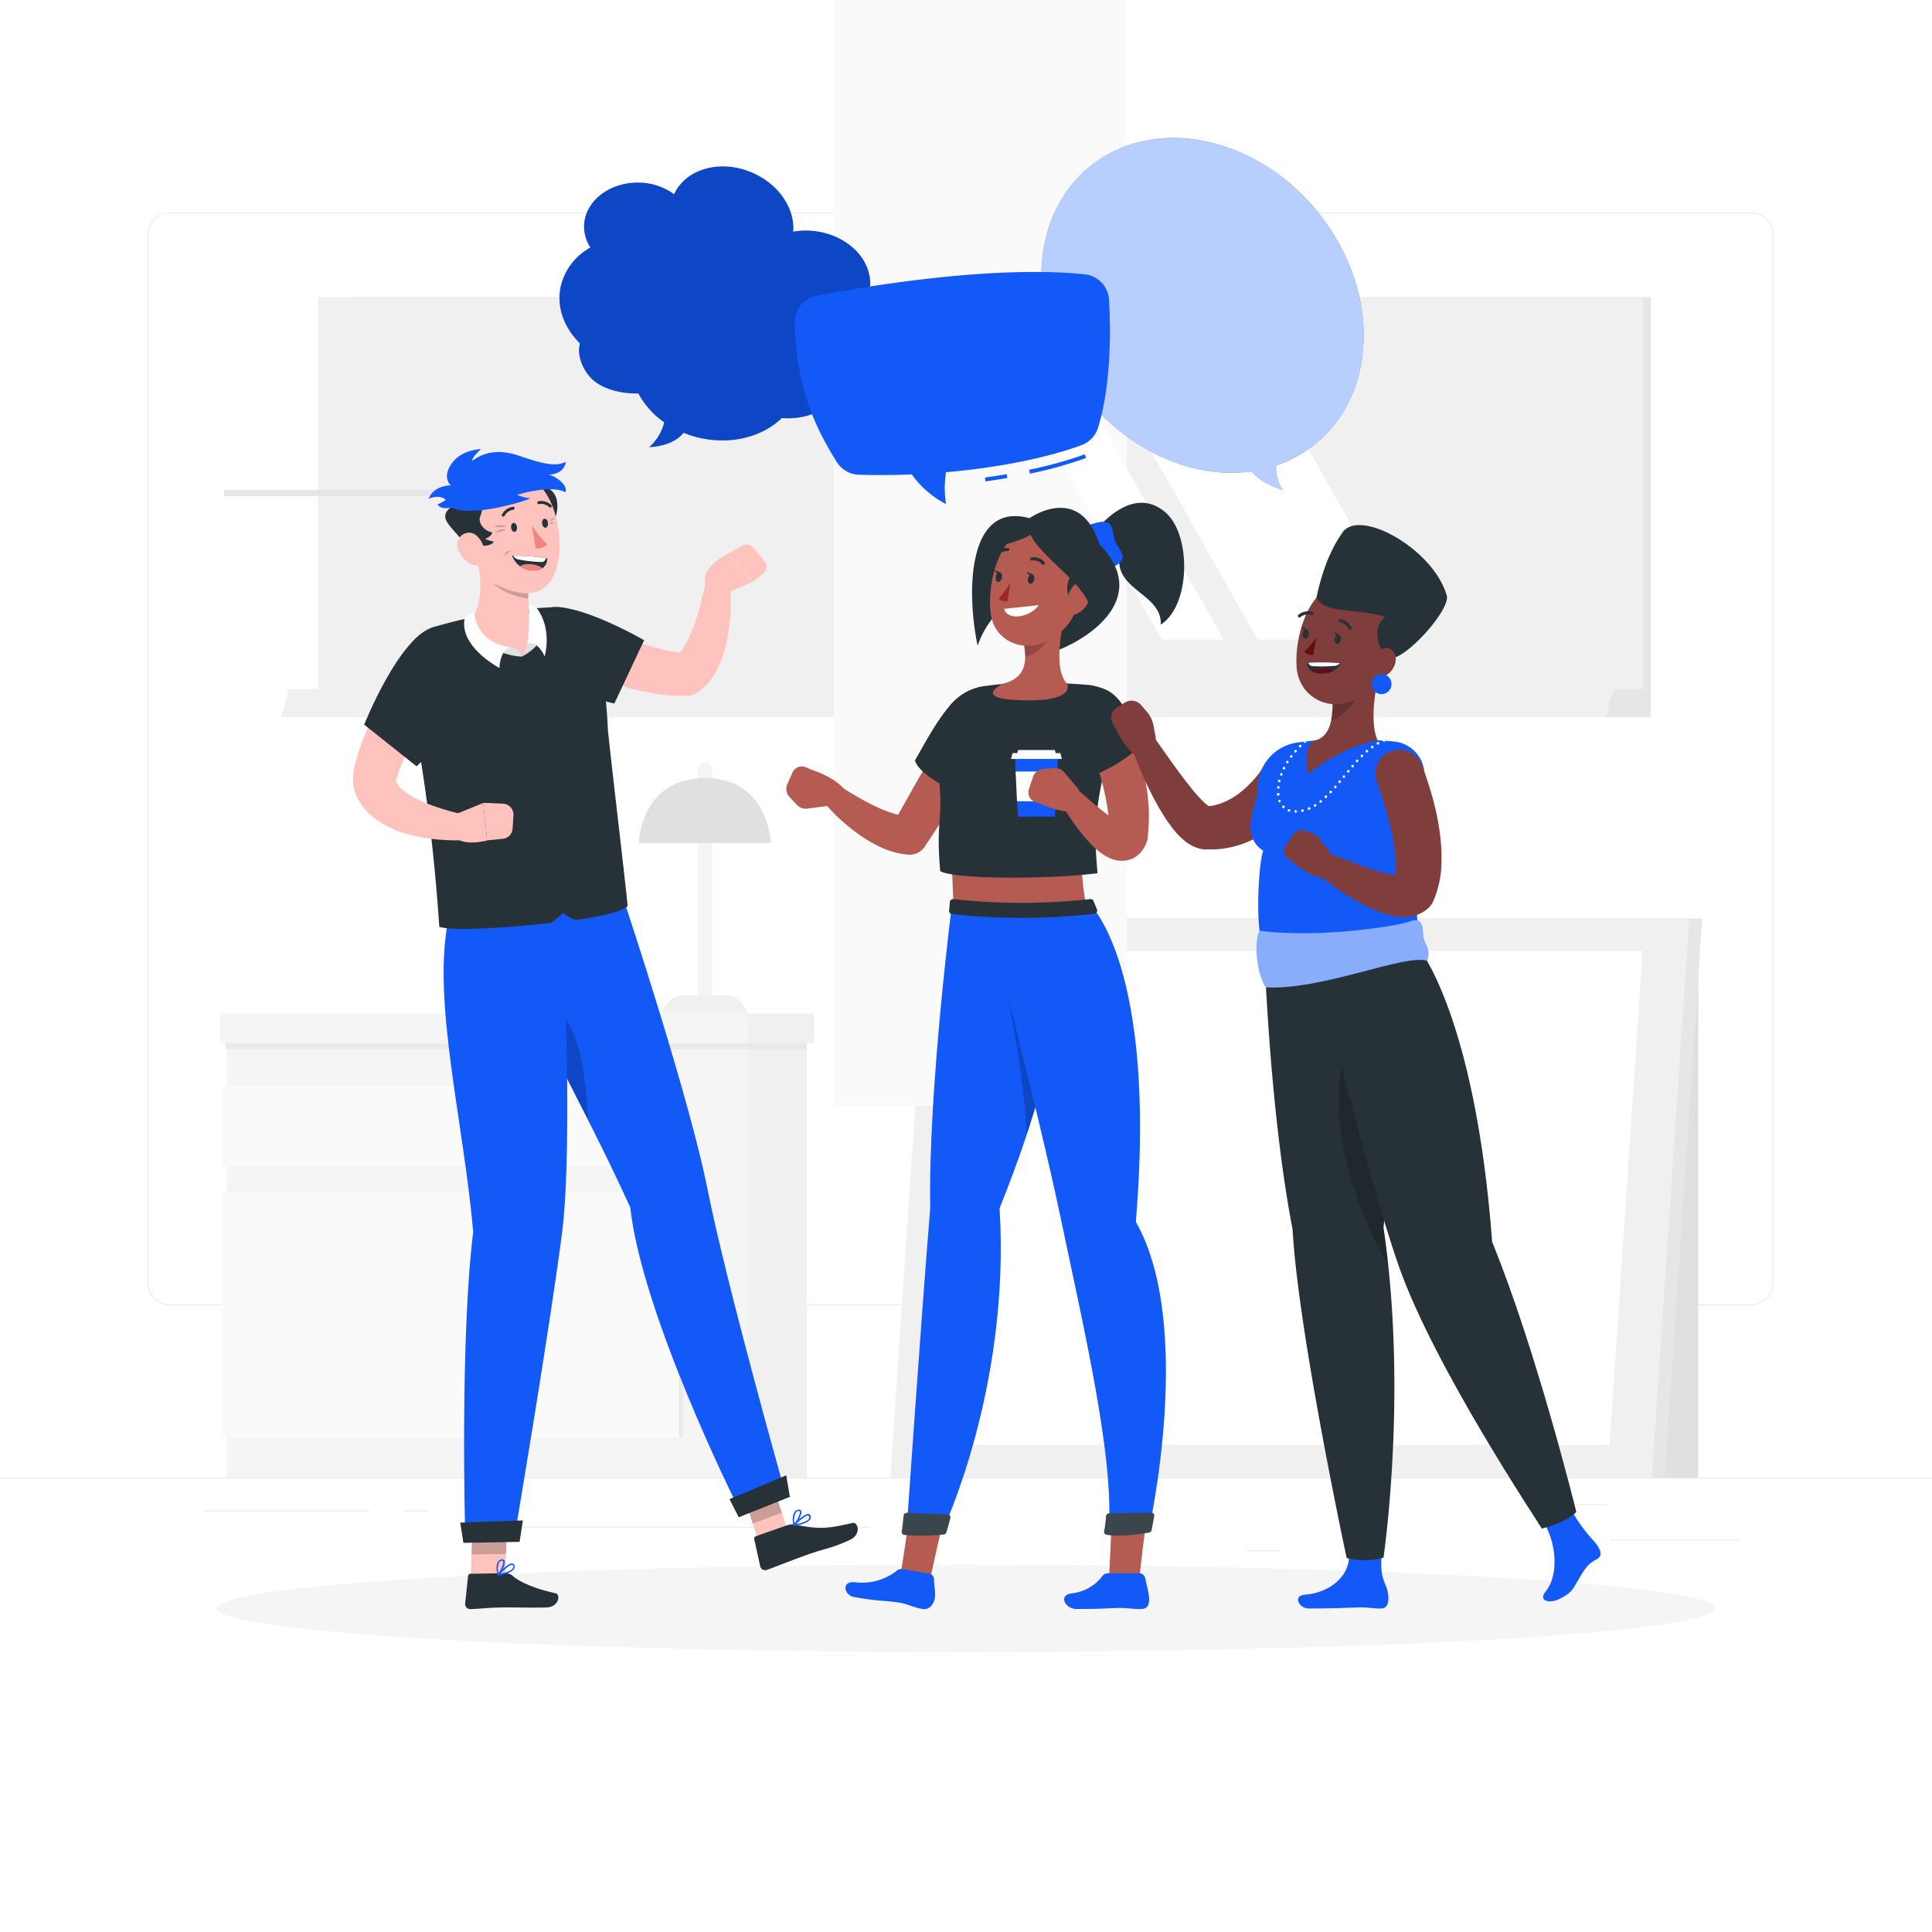 <svg class="animated" id="freepik_stories-social-interaction-1" xmlns="http://www.w3.org/2000/svg" viewBox="0 0 500 500" version="1.1" xmlns:xlink="http://www.w3.org/1999/xlink" xmlns:svgjs="http://svgjs.com/svgjs"><style>svg#freepik_stories-social-interaction-1:not(.animated) .animable {opacity: 0;}svg#freepik_stories-social-interaction-1.animated #freepik--background-complete--inject-137 {animation: 1s 1 forwards cubic-bezier(.36,-0.01,.5,1.38) fadeIn;animation-delay: 0s;}svg#freepik_stories-social-interaction-1.animated #freepik--Shadow--inject-137 {animation: 1s 1 forwards cubic-bezier(.36,-0.01,.5,1.38) slideDown;animation-delay: 0s;}svg#freepik_stories-social-interaction-1.animated #freepik--character-1--inject-137 {animation: 1s 1 forwards cubic-bezier(.36,-0.01,.5,1.38) lightSpeedLeft;animation-delay: 0s;}svg#freepik_stories-social-interaction-1.animated #freepik--character-2--inject-137 {animation: 1s 1 forwards cubic-bezier(.36,-0.01,.5,1.38) lightSpeedLeft;animation-delay: 0s;}svg#freepik_stories-social-interaction-1.animated #freepik--character-3--inject-137 {animation: 1s 1 forwards cubic-bezier(.36,-0.01,.5,1.38) slideDown;animation-delay: 0s;}svg#freepik_stories-social-interaction-1.animated #freepik--bubble-speech--inject-137 {animation: 1s 1 forwards cubic-bezier(.36,-0.01,.5,1.38) zoomIn;animation-delay: 0s;}            @keyframes fadeIn {                0% {                    opacity: 0;                }                100% {                    opacity: 1;                }            }                    @keyframes slideDown {                0% {                    opacity: 0;                    transform: translateY(-30px);                }                100% {                    opacity: 1;                    transform: translateY(0);                }            }                    @keyframes lightSpeedLeft {              from {                transform: translate3d(-50%, 0, 0) skewX(20deg);                opacity: 0;              }              60% {                transform: skewX(-10deg);                opacity: 1;              }              80% {                transform: skewX(2deg);              }              to {                opacity: 1;                transform: translate3d(0, 0, 0);              }            }                    @keyframes zoomIn {                0% {                    opacity: 0;                    transform: scale(0.5);                }                100% {                    opacity: 1;                    transform: scale(1);                }            }        </style><g id="freepik--background-complete--inject-137" class="animable" style="transform-origin: 250px 228.23px;"><rect y="382.4" width="500" height="0.25" style="fill: rgb(235, 235, 235); transform-origin: 250px 382.525px;" id="el7dnlt9o3xly" class="animable"></rect><rect x="416.78" y="398.49" width="33.12" height="0.25" style="fill: rgb(235, 235, 235); transform-origin: 433.34px 398.615px;" id="elw01jj2171qo" class="animable"></rect><rect x="322.53" y="401.21" width="8.69" height="0.25" style="fill: rgb(235, 235, 235); transform-origin: 326.875px 401.335px;" id="elq6bpic3h9g" class="animable"></rect><rect x="396.59" y="389.21" width="19.19" height="0.25" style="fill: rgb(235, 235, 235); transform-origin: 406.185px 389.335px;" id="elk810qwhk70p" class="animable"></rect><rect x="52.46" y="390.89" width="43.19" height="0.25" style="fill: rgb(235, 235, 235); transform-origin: 74.055px 391.015px;" id="ela0a3isdrtn6" class="animable"></rect><rect x="104.56" y="390.89" width="6.33" height="0.25" style="fill: rgb(235, 235, 235); transform-origin: 107.725px 391.015px;" id="elmp73lpaxkcl" class="animable"></rect><rect x="131.47" y="395.11" width="93.68" height="0.25" style="fill: rgb(235, 235, 235); transform-origin: 178.31px 395.235px;" id="elr0k9937oazo" class="animable"></rect><path d="M237,337.8H43.91a5.71,5.71,0,0,1-5.7-5.71V60.66A5.71,5.71,0,0,1,43.91,55H237a5.71,5.71,0,0,1,5.71,5.71V332.09A5.71,5.71,0,0,1,237,337.8ZM43.91,55.2a5.46,5.46,0,0,0-5.45,5.46V332.09a5.46,5.46,0,0,0,5.45,5.46H237a5.47,5.47,0,0,0,5.46-5.46V60.66A5.47,5.47,0,0,0,237,55.2Z" style="fill: rgb(235, 235, 235); transform-origin: 140.46px 196.4px;" id="elw7j9mn8oyrk" class="animable"></path><path d="M453.31,337.8H260.21a5.72,5.72,0,0,1-5.71-5.71V60.66A5.72,5.72,0,0,1,260.21,55h193.1A5.71,5.71,0,0,1,459,60.66V332.09A5.71,5.71,0,0,1,453.31,337.8ZM260.21,55.2a5.47,5.47,0,0,0-5.46,5.46V332.09a5.47,5.47,0,0,0,5.46,5.46h193.1a5.47,5.47,0,0,0,5.46-5.46V60.66a5.47,5.47,0,0,0-5.46-5.46Z" style="fill: rgb(235, 235, 235); transform-origin: 356.75px 196.4px;" id="el1mgthzgsyc9" class="animable"></path><rect x="193.43" y="263.88" width="15.4" height="118.52" style="fill: rgb(240, 240, 240); transform-origin: 201.13px 323.14px;" id="el58tury66r5d" class="animable"></rect><g id="el6mtjhq32j"><rect x="58.64" y="263.88" width="134.79" height="118.52" style="fill: rgb(245, 245, 245); transform-origin: 126.035px 323.14px; transform: rotate(180deg);" class="animable"></rect></g><g id="elqmkqbjmqzj"><rect x="57.41" y="308.61" width="118.34" height="63.39" style="fill: rgb(250, 250, 250); transform-origin: 116.58px 340.305px; transform: rotate(180deg);" class="animable"></rect></g><g id="elo46p3hdjkn"><rect x="57.41" y="281.01" width="118.34" height="20.87" style="fill: rgb(250, 250, 250); transform-origin: 116.58px 291.445px; transform: rotate(180deg);" class="animable"></rect></g><g id="elrxogzroirt"><rect x="175.75" y="308.6" width="1.06" height="63.39" style="fill: rgb(230, 230, 230); opacity: 0.7; mix-blend-mode: multiply; transform-origin: 176.28px 340.295px;" class="animable"></rect></g><g id="el7rme02z70lv"><rect x="175.75" y="281.01" width="1.06" height="20.87" style="fill: rgb(230, 230, 230); opacity: 0.7; mix-blend-mode: multiply; transform-origin: 176.28px 291.445px;" class="animable"></rect></g><g id="elnmdjaayebx"><rect x="58.3" y="268.88" width="150.53" height="2.68" style="fill: rgb(230, 230, 230); opacity: 0.7; mix-blend-mode: multiply; transform-origin: 133.565px 270.22px;" class="animable"></rect></g><rect x="193.43" y="262.26" width="17.2" height="7.75" style="fill: rgb(240, 240, 240); transform-origin: 202.03px 266.135px;" id="elawp2zlm9kwo" class="animable"></rect><g id="el07ju0rbtpkcj"><rect x="56.84" y="262.26" width="136.59" height="7.75" style="fill: rgb(245, 245, 245); transform-origin: 125.135px 266.135px; transform: rotate(180deg);" class="animable"></rect></g><rect x="398.72" y="241.39" width="40.81" height="141.01" style="fill: rgb(224, 224, 224); transform-origin: 419.125px 311.895px;" id="el9aobtek87bk" class="animable"></rect><polygon points="233.77 382.4 430.82 382.4 440.52 237.69 243.47 237.69 233.77 382.4" style="fill: rgb(230, 230, 230); transform-origin: 337.145px 310.045px;" id="el67ir7p81akg" class="animable"></polygon><polygon points="230.43 382.4 427.49 382.4 437.18 237.69 240.13 237.69 230.43 382.4" style="fill: rgb(240, 240, 240); transform-origin: 333.805px 310.045px;" id="elsxkrfhao59b" class="animable"></polygon><polygon points="242.5 373.95 416.55 373.95 425.11 246.14 251.06 246.14 242.5 373.95" style="fill: rgb(255, 255, 255); transform-origin: 333.805px 310.045px;" id="el0rmsyz0yp98" class="animable"></polygon><path d="M184.19,257.91h-3.6V199.15a1.81,1.81,0,0,1,1.8-1.8h0a1.81,1.81,0,0,1,1.8,1.8Z" style="fill: rgb(245, 245, 245); transform-origin: 182.39px 227.63px;" id="el7vjx2djxx9j" class="animable"></path><path d="M193.57,262.26H171.21l1.12-2a5.19,5.19,0,0,1,4.53-2.65h11.07a5.21,5.21,0,0,1,4.53,2.65Z" style="fill: rgb(240, 240, 240); transform-origin: 182.39px 259.935px;" id="el1e0ojzjef4l" class="animable"></path><path d="M165.32,218.15s.43-16.79,17.07-16.79,17.08,16.79,17.08,16.79Z" style="fill: rgb(224, 224, 224); transform-origin: 182.395px 209.755px;" id="elp40m4omw09" class="animable"></path><g id="el66rtcnfxo3l"><rect x="91.44" y="76.86" width="335.82" height="101.49" style="fill: rgb(230, 230, 230); transform-origin: 259.35px 127.605px; transform: rotate(180deg);" class="animable"></rect></g><g id="elyxjhnx31li"><rect x="82.28" y="76.86" width="342.85" height="101.49" style="fill: rgb(240, 240, 240); transform-origin: 253.705px 127.605px; transform: rotate(180deg);" class="animable"></rect></g><polygon points="91.44 178.35 427.26 178.35 427.26 185.61 87.16 185.61 91.44 178.35" style="fill: rgb(230, 230, 230); transform-origin: 257.21px 181.98px;" id="elgb8jifzqr6w" class="animable"></polygon><polygon points="74.72 178.35 417.57 178.35 415.59 185.61 72.74 185.61 74.72 178.35" style="fill: rgb(240, 240, 240); transform-origin: 245.155px 181.98px;" id="eltrq98uypi8c" class="animable"></polygon><g id="elf7ssw7hj8rs"><rect x="215.78" y="-31" width="75.85" height="317.21" style="fill: rgb(250, 250, 250); transform-origin: 253.705px 127.605px; transform: rotate(90deg);" class="animable"></rect></g><polygon points="366.48 165.53 323.55 89.68 282.56 89.68 325.49 165.53 366.48 165.53" style="fill: rgb(255, 255, 255); transform-origin: 324.52px 127.605px;" id="el0q4l4xlr4srh" class="animable"></polygon><polygon points="316.68 165.53 273.76 89.68 257.78 89.68 300.7 165.53 316.68 165.53" style="fill: rgb(255, 255, 255); transform-origin: 287.23px 127.605px;" id="elnxv0k5ojml" class="animable"></polygon><g id="el0awi9t6bnd5"><rect x="57.99" y="126.79" width="75.85" height="1.63" style="fill: rgb(230, 230, 230); transform-origin: 95.915px 127.605px; transform: rotate(90deg);" class="animable"></rect></g></g><g id="freepik--Shadow--inject-137" class="animable" style="transform-origin: 250px 416.24px;"><ellipse id="freepik--path--inject-137" cx="250" cy="416.24" rx="193.89" ry="11.32" style="fill: rgb(245, 245, 245); transform-origin: 250px 416.24px;" class="animable"></ellipse></g><g id="freepik--character-1--inject-137" class="animable" style="transform-origin: 156.673px 266.34px;"><polygon points="197.61 402.89 205.14 400.11 199.37 382.36 191.84 385.14 197.61 402.89" style="fill: rgb(255, 195, 189); transform-origin: 198.49px 392.625px;" id="elazisix74iom" class="animable"></polygon><path d="M203.86,394.68l-8.26,2.9a.63.63,0,0,0-.41.73l1.55,7.06a1.31,1.31,0,0,0,1.69.93c3-1.1,7.19-2.78,10.93-4.09,4.38-1.54,5.7-1.43,10.62-3.71,3-1.37,2.09-4.68.69-4.36-6.37,1.42-8.18,1.75-14.72.48A4,4,0,0,0,203.86,394.68Z" style="fill: rgb(38, 50, 56); transform-origin: 208.576px 400.243px;" id="el7qd7sk01a5q" class="animable"></path><g id="el5ag0ngj8543"><polygon points="199.37 382.36 202.35 391.51 194.81 394.29 191.83 385.14 199.37 382.36" style="opacity: 0.2; transform-origin: 197.09px 388.325px;" class="animable"></polygon></g><path d="M205.46,394.91a.17.17,0,0,1-.16-.11.19.19,0,0,1,0-.22c.29-.3,2.88-2.95,4-2.75a.58.58,0,0,1,.44.39h0a1.1,1.1,0,0,1-.08,1c-.61,1-2.88,1.5-4.17,1.68Zm3.68-2.7c-.63,0-2.1,1.22-3.13,2.22,1.76-.3,3-.81,3.33-1.4a.73.73,0,0,0,0-.66.24.24,0,0,0-.18-.16Z" style="fill: rgb(18, 89, 247); transform-origin: 207.545px 393.365px;" id="elnuv5knqo98r" class="animable"></path><path d="M205.46,394.91h-.05a.19.19,0,0,1-.13-.14c0-.09-.42-2.24.3-3.39a1.47,1.47,0,0,1,.91-.66h0c.51-.12.73.08.82.28.4.82-.93,3.12-1.72,3.86A.18.18,0,0,1,205.46,394.91Zm1.3-3.85-.2,0h0a1,1,0,0,0-.66.49,4.71,4.71,0,0,0-.3,2.73c.76-.9,1.61-2.65,1.37-3.14C207,391.14,206.92,391.06,206.76,391.06Zm0,1.24Z" style="fill: rgb(18, 89, 247); transform-origin: 206.271px 392.797px;" id="elnnjjjw3u2d8" class="animable"></path><path d="M163.11,312.47c-17.5-38.41-30.84-54.83-29.49-75.48l28.21-2.89S178.39,284,183.1,307.75C188,332.43,203,385.6,203,385.6l-12.47,3.49S166.12,340.14,163.11,312.47Z" style="fill: rgb(18, 89, 247); transform-origin: 168.263px 311.595px;" id="elhdmweleotpk" class="animable"></path><g id="elsi0fyyartfk"><path d="M136.43,256.18c3,9.07,8.27,18.94,14.84,31.85.34.64.68,1.28,1,1.94C151.09,274.3,150.1,261.11,136.43,256.18Z" style="opacity: 0.2; transform-origin: 144.35px 273.075px;" class="animable"></path></g><polygon points="203.47 381.81 204.42 387.38 191.19 392.67 188.8 387.97 203.47 381.81" style="fill: rgb(38, 50, 56); transform-origin: 196.61px 387.24px;" id="ele3ceyt1kgi" class="animable"></polygon><polygon points="122.35 392.66 121.72 411.31 130.64 411.19 131.28 392.53 122.35 392.66" style="fill: rgb(255, 195, 189); transform-origin: 126.5px 401.92px;" id="elpmhqupzchwe" class="animable"></polygon><path d="M130.53,407.15l-8.77.14a.63.63,0,0,0-.62.56l-.76,7.17a1.31,1.31,0,0,0,1.32,1.42c3.15-.11,4.15-.36,8.12-.43,4.65-.07,6.08.12,11.53,0,3.3-.06,3.83-3.39,2.42-3.69-4.47-.93-9.22-2.71-11.23-4.61A2.84,2.84,0,0,0,130.53,407.15Z" style="fill: rgb(38, 50, 56); transform-origin: 132.439px 411.787px;" id="elpquyhvgk4ml" class="animable"></path><g id="eln9h1oqjrxo"><polygon points="122.35 392.66 122.02 402.28 130.95 402.15 131.28 392.54 122.35 392.66" style="opacity: 0.2; transform-origin: 126.65px 397.41px;" class="animable"></polygon></g><path d="M128.94,407.76a.18.18,0,0,1-.17-.1.18.18,0,0,1,0-.21c.28-.31,2.71-3,3.82-2.84a.6.6,0,0,1,.47.36h0a1.08,1.08,0,0,1,0,1c-.54,1.05-2.81,1.58-4.11,1.8Zm3.54-2.78c-.65,0-2,1.27-3,2.3,1.77-.36,3-.91,3.28-1.49a.7.7,0,0,0,0-.66.23.23,0,0,0-.19-.14Z" style="fill: rgb(18, 89, 247); transform-origin: 130.959px 406.187px;" id="elencdq8zjfv" class="animable"></path><path d="M128.94,407.76h-.05a.2.2,0,0,1-.14-.14c0-.09-.6-2.19.06-3.34a1.38,1.38,0,0,1,.87-.68h0a.68.68,0,0,1,.85.24c.46.8-.71,3.11-1.46,3.87A.19.19,0,0,1,128.94,407.76Zm1-3.83-.19,0h0a1,1,0,0,0-.64.5,4.48,4.48,0,0,0-.1,2.7c.71-.91,1.44-2.66,1.16-3.14A.25.25,0,0,0,130,403.93Zm-.24-.15Z" style="fill: rgb(18, 89, 247); transform-origin: 129.567px 405.649px;" id="elj5r6adxla1" class="animable"></path><path d="M122.46,318.79c-2.53-28.76-10.56-59.27-6.54-80.23L145.38,236s3.24,59.21,0,83.71c-3.33,25.48-12,76.67-12,76.67l-13,.19S119,347,122.46,318.79Z" style="fill: rgb(18, 89, 247); transform-origin: 130.816px 316.285px;" id="eln3hwocylqr" class="animable"></path><polygon points="135.32 393.49 134.47 399.03 119.93 399.29 119.11 394.05 135.32 393.49" style="fill: rgb(38, 50, 56); transform-origin: 127.215px 396.39px;" id="elo502jtvouoq" class="animable"></polygon><path d="M188.87,149.89a3,3,0,0,0-6-.36l0,.15c-.46,2-1,4.21-1.49,6.27s-1.14,4.11-1.85,6a28.69,28.69,0,0,1-2.37,5.22,9.7,9.7,0,0,1-1.27,1.73,50.4,50.4,0,0,1-5.37-1.07c-2.45-.64-5-1.41-7.46-2.24s-5-1.73-7.52-2.67-5-1.93-7.43-2.86l-.11,0a6.1,6.1,0,0,0-4.69,11.25c2.71,1.22,5.31,2.18,8,3.19s5.4,1.87,8.18,2.67,5.6,1.51,8.55,2.06a41.51,41.51,0,0,0,9.56.84h.31a4.87,4.87,0,0,0,2.31-.71,13.49,13.49,0,0,0,3.94-3.72,20.69,20.69,0,0,0,2.16-3.91,24.66,24.66,0,0,0,1.3-3.79c.33-1.24.6-2.47.8-3.68a54.27,54.27,0,0,0,.7-7.21A53.55,53.55,0,0,0,188.87,149.89Z" style="fill: rgb(255, 195, 189); transform-origin: 164.474px 163.396px;" id="el9m2a3yby5ot" class="animable"></path><path d="M186.88,154l7.82-3.35-6.53-7.26s-7.31,3.65-5.48,8Z" style="fill: rgb(255, 195, 189); transform-origin: 188.548px 148.695px;" id="elwwpmbxfx4ro" class="animable"></path><path d="M197.79,145.12,195,141.77a2.34,2.34,0,0,0-2.91-.55l-3.87,2.12,6.53,7.26,2.73-2.12A2.33,2.33,0,0,0,197.79,145.12Z" style="fill: rgb(255, 195, 189); transform-origin: 193.292px 145.768px;" id="el5wh4353ql5u" class="animable"></path><path d="M143.05,157.14c7.93-.56,23.65,8.55,23.65,8.55L159,182.06a40.76,40.76,0,0,1-13.41-5.47C143.34,175.2,133.65,157.81,143.05,157.14Z" style="fill: rgb(38, 50, 56); transform-origin: 152.86px 169.588px;" id="el5q4nw0g26n4" class="animable"></path><path d="M144,157.12a127.84,127.84,0,0,0-31.21,5c-4.8,1.51-9,6-8.1,10.94,2.09,12,6.65,32.05,9,66.81,4.28,1.24,18.45.05,28.36-.93,1.08-.1,3.65-2.7,3.65-2.7s2.43,2,3.8,1.8c6.56-1,11.76-2.24,12.94-3.57-1-9.86-3.62-31.48-5.12-45.52-.2-5.54-1.06-15.75-3.34-21.54C151.81,161.92,149.84,157,144,157.12Z" style="fill: rgb(38, 50, 56); transform-origin: 133.504px 198.76px;" id="elyq4dqclvjq" class="animable"></path><path d="M123.64,145.46c1.31,5.89.87,12.19-2.49,16.45,2.47,3.67,8.22,6.55,13.93,8,3.63-4.35,3.43-8.9,1.79-11.3,0-3.35-.37-5.69-.25-8.2Z" style="fill: rgb(255, 195, 189); transform-origin: 129.574px 157.685px;" id="elll1pvzdr9ai" class="animable"></path><path d="M135.08,169.89a7.52,7.52,0,0,0,1.39-3.4c.15-1.8,3.3-.61,3.3-.61A12.17,12.17,0,0,1,135.08,169.89Z" style="fill: rgb(224, 224, 224); transform-origin: 137.425px 167.692px;" id="elsxjwle30lyn" class="animable"></path><path d="M135.08,169.89a3.31,3.31,0,0,0-2.9-2.4,10.49,10.49,0,0,0-4.68.45S132,170,135.08,169.89Z" style="fill: rgb(224, 224, 224); transform-origin: 131.29px 168.648px;" id="elvf1zek6uzk" class="animable"></path><g id="elmfun63kk8hr"><path d="M127.82,143.83l-.1,0C127.77,143.91,127.81,143.89,127.82,143.83Z" style="opacity: 0.2; transform-origin: 127.77px 143.856px;" class="animable"></path></g><g id="ell7rqlbp2xzl"><path d="M136.63,150.4l-10.22-4.53c-1,5.39,4.34,8.06,10.35,9.08A44.22,44.22,0,0,1,136.63,150.4Z" style="opacity: 0.2; transform-origin: 131.524px 150.41px;" class="animable"></path></g><path d="M136.74,125.65c7.51-.86,9.21,4.4,5.89,11.2A13.94,13.94,0,0,1,136.74,125.65Z" style="fill: rgb(38, 50, 56); transform-origin: 140.495px 131.204px;" id="elhptcz3194hk" class="animable"></path><path d="M121.24,135.49c1.5,7.83,1.53,12.86,6.58,15.51,11.19,5.88,16,.82,16.85-7.32.79-7.33-1.79-18.91-9.92-21A11,11,0,0,0,121.24,135.49Z" style="fill: rgb(255, 195, 189); transform-origin: 132.916px 137.944px;" id="elpqujlepfpcc" class="animable"></path><path d="M123.44,141c3,.73,4.22-.42,4.33-.86a7.53,7.53,0,0,1-2.23-.69s1.68-.53,1.85-1.71c-1.35,0-3.9-2-3.09-4.13s.51-2.67-.86-3.23a19.46,19.46,0,0,0-7.81-.41,6,6,0,0,0,1.55,1s-3,1.52-1.55,4,4.44,4.56,4.2,6.06C122.23,141.92,123.44,141,123.44,141Z" style="fill: rgb(38, 50, 56); transform-origin: 121.502px 135.585px;" id="elk17xvrcym4" class="animable"></path><path d="M142,122.81c2.72,0,4.24-1.56,4.43-3.31-2.33,1.32-5.7.65-11.89-1.48-5.65-2-9.66-.82-12.36,1.29.05-1.2,2.31-3.07,2.31-3.07s-5.35,0-7.93,4.22c-2.06,3.37.11,5.15.11,5.15s-4.43-.06-5.73,3.49c2.89-1.3,4.43.24,4.43.24a8,8,0,0,1-2.15,1.19c.93,1.57,3.56.76,3.56.76C121.36,134,135.1,130,137.27,129a13.58,13.58,0,0,1-3.44-.94s8.84-2.75,12.5-.66C147,125.74,144.34,123.47,142,122.81Z" style="fill: rgb(18, 89, 247); transform-origin: 128.688px 124.228px;" id="ellvl5d6os6w" class="animable"></path><path d="M141.63,144.51s-2.41-.61-9.11-.74a5.71,5.71,0,0,0,5.82,3.83A3,3,0,0,0,141.63,144.51Z" style="fill: rgb(38, 50, 56); transform-origin: 137.076px 145.693px;" id="elr2dsnf1t9qg" class="animable"></path><path d="M136.69,146a6.33,6.33,0,0,1,3.77,1.07,3.42,3.42,0,0,1-2.12.58,6.42,6.42,0,0,1-3.77-1.07A3.44,3.44,0,0,1,136.69,146Z" style="fill: rgb(237, 132, 126); transform-origin: 137.515px 146.825px;" id="elib00g6r56pi" class="animable"></path><path d="M141.32,144.45c-.17.43-.34.87-1,1a34.82,34.82,0,0,1-5.95-.63,2,2,0,0,1-1.55-1A53.18,53.18,0,0,1,141.32,144.45Z" style="fill: rgb(255, 255, 255); transform-origin: 137.07px 144.634px;" id="elo7nmplrh1kl" class="animable"></path><g id="elf86bja4080j"><path d="M132.28,142.59s-1.85-.2-1.54,1.28C131,143.24,132.28,142.59,132.28,142.59Z" style="opacity: 0.2; transform-origin: 131.492px 143.225px;" class="animable"></path></g><g id="eln1xc7cr8zum"><path d="M131.1,136.27a4.38,4.38,0,0,0-3.32,0A8.65,8.65,0,0,0,131.1,136.27Z" style="opacity: 0.2; transform-origin: 129.44px 136.187px;" class="animable"></path></g><g id="elu1x8p58py7"><path d="M131,137.07a3.57,3.57,0,0,0-2.93.71A7.23,7.23,0,0,0,131,137.07Z" style="opacity: 0.2; transform-origin: 129.535px 137.39px;" class="animable"></path></g><g id="el9tecev3c0zd"><path d="M142.15,134.84s.84-.94,1.48-.64A2.83,2.83,0,0,1,142.15,134.84Z" style="opacity: 0.2; transform-origin: 142.89px 134.49px;" class="animable"></path></g><g id="elidbjaa4d8r8"><path d="M142.15,135.43s.81-.61,1.28,0A1.66,1.66,0,0,1,142.15,135.43Z" style="opacity: 0.2; transform-origin: 142.79px 135.359px;" class="animable"></path></g><path d="M118.56,142.2a6.87,6.87,0,0,0,3.55,3.87c2.2,1,3.68-.88,3.4-3.15-.26-2-1.71-5-4.07-5.06A3.12,3.12,0,0,0,118.56,142.2Z" style="fill: rgb(255, 195, 189); transform-origin: 121.928px 142.103px;" id="el2xlibizxmm7" class="animable"></path><path d="M132.27,136.59c.09.64.49,1.12.91,1.06s.7-.62.62-1.27-.49-1.12-.91-1.06S132.19,136,132.27,136.59Z" style="fill: rgb(38, 50, 56); transform-origin: 133.035px 136.485px;" id="elyzpz99k78k8" class="animable"></path><path d="M140.3,135.51c.08.64.49,1.12.91,1.06s.69-.63.61-1.27-.49-1.12-.91-1.06S140.21,134.86,140.3,135.51Z" style="fill: rgb(38, 50, 56); transform-origin: 141.059px 135.405px;" id="elj0doglwx94" class="animable"></path><path d="M137.64,135.9a23.13,23.13,0,0,0,4,4.93,3.78,3.78,0,0,1-3,1.11Z" style="fill: rgb(237, 132, 126); transform-origin: 139.64px 138.926px;" id="el2tyeikdc0fk" class="animable"></path><path d="M130.24,133.67a.41.41,0,0,1-.18,0,.37.37,0,0,1-.14-.52,3.82,3.82,0,0,1,2.87-2,.38.38,0,0,1,.4.36.37.37,0,0,1-.35.4h0a3.07,3.07,0,0,0-2.26,1.59A.38.38,0,0,1,130.24,133.67Z" style="fill: rgb(38, 50, 56); transform-origin: 131.528px 132.415px;" id="eloj2a8vz58zi" class="animable"></path><path d="M142.5,131.34a.38.38,0,0,1-.35-.08,3,3,0,0,0-2.62-.8.37.37,0,0,1-.46-.28.38.38,0,0,1,.27-.46,3.74,3.74,0,0,1,3.33,1,.39.39,0,0,1,0,.54A.31.31,0,0,1,142.5,131.34Z" style="fill: rgb(38, 50, 56); transform-origin: 140.919px 130.502px;" id="elq4f98w1s1f" class="animable"></path><path d="M122.25,211.28l-.17,0c-2.17-.48-4.52-1-6.7-1.68a48.55,48.55,0,0,1-6.29-2.26,19.55,19.55,0,0,1-5-3,6.45,6.45,0,0,1-1.38-1.61,4.41,4.41,0,0,1-.27-.61v0c0-.06.08-.3.11-.47l.2-.67.25-.76c.38-1.06.84-2.23,1.35-3.39,1-2.32,2.19-4.71,3.39-7.09s2.45-4.77,3.71-7.15l3.81-7.12,0,0a6.1,6.1,0,0,0-10.62-6c-1.48,2.48-2.77,4.93-4.09,7.43s-2.55,5-3.72,7.64-2.31,5.24-3.32,8c-.5,1.41-1,2.84-1.41,4.42l-.29,1.23c-.09.45-.18.87-.26,1.35a15.77,15.77,0,0,0-.18,1.58c0,.32,0,.53,0,.93s0,.75.06,1.12v.08a3.44,3.44,0,0,0,.12.64,13.92,13.92,0,0,0,2.64,5.22,17.66,17.66,0,0,0,3.85,3.47,27,27,0,0,0,8.08,3.46,44.9,44.9,0,0,0,7.88,1.28,48.73,48.73,0,0,0,7.83,0,3,3,0,0,0,.4-6Z" style="fill: rgb(255, 195, 189); transform-origin: 108.201px 191.975px;" id="elg05huwvshpl" class="animable"></path><path d="M112.25,162.27c-8.94,2.44-18,25.27-18,25.27l13.55,10.78s8.36-7.26,10.21-15.84C119.4,175.9,121.34,159.78,112.25,162.27Z" style="fill: rgb(38, 50, 56); transform-origin: 106.725px 180.165px;" id="elowjgzs27bo" class="animable"></path><path d="M117.53,210.87l7.54-3.06,1,9.71s-7.16,1.94-8.81-1.7Z" style="fill: rgb(255, 195, 189); transform-origin: 121.665px 212.923px;" id="elhc50gvd6js5" class="animable"></path><path d="M132.88,211l-.22,3.46a2.82,2.82,0,0,1-2.54,2.62l-4.06.4-1-9.71,5.12.23A2.81,2.81,0,0,1,132.88,211Z" style="fill: rgb(255, 195, 189); transform-origin: 128.973px 212.625px;" id="elz27x9gmj4vq" class="animable"></path><path d="M122.67,158.51c.23,1.84,1.4,8,9.51,9-2.88.69-2.91,5.37-2.91,5.37s-10.56-5.51-9-12.92A4,4,0,0,1,122.67,158.51Z" style="fill: rgb(255, 255, 255); transform-origin: 126.146px 165.695px;" id="el3rmvdqa793r" class="animable"></path><path d="M136.91,156.68c-.2,1.94.36,4.57-.44,9.81,2.89-.64,4.48,3.4,4.48,3.4s2.19-7.23-2.3-12.86A7.33,7.33,0,0,0,136.91,156.68Z" style="fill: rgb(255, 255, 255); transform-origin: 138.977px 163.285px;" id="elab3g6ah5u0j" class="animable"></path></g><g id="freepik--character-2--inject-137" class="animable" style="transform-origin: 254.979px 273.279px;"><path d="M282.63,138.44c4.23-5.52,12-12.06,19.12-5.71,6.6,5.91,6.36,24-1.33,28.91.25-8.48-13.13-8.81-10.44-19.16a19.15,19.15,0,0,1-5,4.61Z" style="fill: rgb(38, 50, 56); transform-origin: 294.545px 145.879px;" id="elsp6lcvpwt6" class="animable"></path><path d="M280.8,136.13c3.59-1,4.52-1.43,6-.79s.93,3.49,2.25,5.62,3.06,3.85-1.22,5.92A15.11,15.11,0,0,1,280.8,136.13Z" style="fill: rgb(18, 89, 247); transform-origin: 285.672px 140.959px;" id="elmcwuzh78qop" class="animable"></path><path d="M266.44,134.11c-16.08-4.42-16.37,19-13.43,33a23.07,23.07,0,0,1,4.78-8.13l13.78,10.07c9.73-3,26.63-14.19,13-28.13C279.42,124.78,266.44,134.11,266.44,134.11Z" style="fill: rgb(38, 50, 56); transform-origin: 270.625px 150.239px;" id="el2mm2cjvt72t" class="animable"></path><path d="M287.62,387.61l9.88.72c-1.36,7.87-2.65,20.3-2.65,20.3H287S287.91,393,287.62,387.61Z" style="fill: rgb(181, 91, 82); transform-origin: 292.25px 398.12px;" id="el9yb7ifp1ha4" class="animable"></path><path d="M235.74,387.61l9.81.72c-2.21,7.87-4.81,20.3-4.81,20.3H232.9S235.46,393,235.74,387.61Z" style="fill: rgb(181, 91, 82); transform-origin: 239.225px 398.12px;" id="el1em9nw49oj" class="animable"></path><path d="M278.52,416.4c6.81,0,6.33-.11,10.17-.24,3.28-.11,4,.3,6.68.24,2.2,0,2.27-2.16,1.77-4.58-.19-.93-.48-2-.75-3.35a1.63,1.63,0,0,0-1.62-1.32h-8a1.87,1.87,0,0,0-1.5.76,11.46,11.46,0,0,1-7.92,4.45C273.68,412.85,275.81,416.4,278.52,416.4Z" style="fill: rgb(18, 89, 247); transform-origin: 286.393px 411.778px;" id="elll95paibpx" class="animable"></path><path d="M221.07,413.33c6.56,1.12,7.31.82,11,1.33,3.21.44,3.47,1.18,6.68,1.74,2.12.37,3.34-1.91,3.25-3.79,0-1.13-.28-2.45-.27-3.84a1.46,1.46,0,0,0-1.24-1.5l-6.83-1.18a2,2,0,0,0-1.54.38,14.44,14.44,0,0,1-10.87,3C217.63,409.14,218.44,412.87,221.07,413.33Z" style="fill: rgb(18, 89, 247); transform-origin: 230.408px 411.251px;" id="elv99cvvlvj3o" class="animable"></path><path d="M246.39,233.92s-6.19,48.16-5.65,78.75c-2.35,28.72-6.13,83.65-6.13,83.65.12,1.46,7.86.88,9.23,0,0,0,17.74-37.07,14.85-83.65,19.71-48.58,18.53-78.75,18.53-78.75Z" style="fill: rgb(18, 89, 247); transform-origin: 255.922px 315.565px;" id="elsh6z9jyk5nj" class="animable"></path><g id="elauq178yz1rt"><path d="M271.73,272.81c-1.53,6.28-3.49,13.23-6,20.8-.74-15.25-4.86-35.66-5-36.35Z" style="opacity: 0.2; transform-origin: 266.23px 275.435px;" class="animable"></path></g><path d="M254.78,233.92s14.09,54.36,19.67,81.06c5.86,28,14.07,62.71,12.44,81.34,1.57.92,7.18,1,10.35,0,0,0,12.06-53.11-3.28-80.1,5.55-66.42-12-82.3-12-82.3Z" style="fill: rgb(18, 89, 247); transform-origin: 278.263px 315.48px;" id="elk7jp2z32xah" class="animable"></path><path d="M286.22,392.44a27.27,27.27,0,0,1-.47,3.82.77.77,0,0,0,.64.94c3.77.61,9.28-.27,11-.58a.81.81,0,0,0,.65-.66l.67-3.58a.77.77,0,0,0-.77-.92l-11,.21A.82.82,0,0,0,286.22,392.44Z" style="fill: rgb(38, 50, 56); transform-origin: 292.227px 394.435px;" id="elnfuu60z3p1" class="animable"></path><g id="el2dsan2utzaq"><path d="M286.22,392.44a27.27,27.27,0,0,1-.47,3.82.77.77,0,0,0,.64.94c3.77.61,9.28-.27,11-.58a.81.81,0,0,0,.65-.66l.67-3.58a.77.77,0,0,0-.77-.92l-11,.21A.82.82,0,0,0,286.22,392.44Z" style="fill: rgb(255, 255, 255); opacity: 0.1; transform-origin: 292.227px 394.435px;" class="animable"></path></g><path d="M233.86,392.27c-.1,1-.29,2.77-.48,4.09a.77.77,0,0,0,.66.88,54.59,54.59,0,0,0,10.19-.12.82.82,0,0,0,.72-.61l1-3.57a.77.77,0,0,0-.72-1l-10.48-.42A.82.82,0,0,0,233.86,392.27Z" style="fill: rgb(38, 50, 56); transform-origin: 239.678px 394.469px;" id="eles4e6xe6oy" class="animable"></path><g id="ela3swfgln77t"><path d="M233.86,392.27c-.1,1-.29,2.77-.48,4.09a.77.77,0,0,0,.66.88,54.59,54.59,0,0,0,10.19-.12.82.82,0,0,0,.72-.61l1-3.57a.77.77,0,0,0-.72-1l-10.48-.42A.82.82,0,0,0,233.86,392.27Z" style="fill: rgb(255, 255, 255); opacity: 0.1; transform-origin: 239.678px 394.469px;" class="animable"></path></g><path d="M254.83,183.57a5.55,5.55,0,0,0-7.65,1.81h0c-1.42,2.3-2.77,4.66-4.17,7s-2.74,4.68-4.08,7c-2.19,3.81-4.34,7.64-6.48,11.47-.45-.1-.9-.21-1.37-.36a35.47,35.47,0,0,1-4.92-2c-1.67-.8-3.33-1.72-5-2.7s-3.33-2-4.89-3.05l-.14-.08a2.77,2.77,0,0,0-3.67,4.06c.71.9,1.39,1.67,2.13,2.45s1.46,1.55,2.23,2.29a53.06,53.06,0,0,0,5,4.17,36.41,36.41,0,0,0,5.84,3.5,20.91,20.91,0,0,0,7.44,2.06,4.66,4.66,0,0,0,4.2-2.06l.23-.34q4.55-6.83,8.88-13.77c1.45-2.31,2.87-4.65,4.27-7s2.8-4.68,4.13-7.08A5.57,5.57,0,0,0,254.83,183.57Z" style="fill: rgb(181, 91, 82); transform-origin: 234.658px 201.97px;" id="el9rsa3kh13jb" class="animable"></path><path d="M204.33,206.27l1.87,2a3.2,3.2,0,0,0,2.75,1l4.78-.63a6,6,0,0,0,4.49-3.11l.56-1c-2.87-3.54-8.58-5.26-8.58-5.26l-1.58-.67a2.64,2.64,0,0,0-3.53,1.33l-1.37,3.1A3.06,3.06,0,0,0,204.33,206.27Z" style="fill: rgb(181, 91, 82); transform-origin: 211.139px 203.824px;" id="elu16ornf2oh9" class="animable"></path><path d="M253.85,177.79c-6.79,1.28-10.39,7-17.07,19.06,1.55,4.49,12.09,8.78,12.09,8.78S265,186.55,253.85,177.79Z" style="fill: rgb(38, 50, 56); transform-origin: 247.279px 191.71px;" id="elwnukv7c04wo" class="animable"></path><path d="M280,225.44a71.08,71.08,0,0,0,1,8.48H246.75l-.36-8.74S272.85,223.68,280,225.44Z" style="fill: rgb(181, 91, 82); transform-origin: 263.695px 229.252px;" id="el023awlx047pc" class="animable"></path><path d="M243.09,189.8a147.32,147.32,0,0,0,.24,15.82c.29,6.87-1,8.56,0,19.82,3.76,2.21,28.52,2.12,40.7.55-.74-9.75-1.65-16.32,4.95-38.24,1.53-5.08-1.88-10-7.33-10.49-1.46-.13-3-.25-4.59-.32a124,124,0,0,0-16.7,0c-1.81.15-3.69.37-5.49.6C248.41,178.39,243.29,183.71,243.09,189.8Z" style="fill: rgb(38, 50, 56); transform-origin: 266.145px 201.898px;" id="el92ky3t38mvt" class="animable"></path><path d="M275.92,158.16c-1.45,5.37-3.24,15.21.25,18.8,0,0,2.68,5-13.16,4.22-11.09-.57-3.53-4.22-3.53-4.22,6.09-1.43,6.27-5.88,5.54-10.05Z" style="fill: rgb(181, 91, 82); transform-origin: 266.653px 169.711px;" id="elz08io0zf7d" class="animable"></path><g id="el87lil2bd8lw"><path d="M271.47,161.73,265,166.9a16.71,16.71,0,0,1,.3,3c2.31-.33,5.64-2.85,6.06-5.24A7.86,7.86,0,0,0,271.47,161.73Z" style="opacity: 0.2; transform-origin: 268.279px 165.815px;" class="animable"></path></g><path d="M280.59,148.53c-1.53,8.17-2,11.65-6.67,15.56-7,5.9-16.64,2.78-17.56-5.55-.83-7.49,1.82-19.59,10.23-22.29A10.65,10.65,0,0,1,280.59,148.53Z" style="fill: rgb(181, 91, 82); transform-origin: 268.523px 151.38px;" id="elc5b7ch692df" class="animable"></path><path d="M277.61,148c-3.19,5.11,0,7.65,0,7.65L281.3,152Z" style="fill: rgb(38, 50, 56); transform-origin: 278.746px 151.825px;" id="elbuko6gqtplg" class="animable"></path><path d="M259.84,157.57s4.5-.5,9-.95C266.68,159.69,260.86,160.86,259.84,157.57Z" style="fill: rgb(255, 255, 255); transform-origin: 264.34px 158.082px;" id="elv3x9ecyt6h" class="animable"></path><path d="M267.65,149.89c-.1.69-.54,1.22-1,1.19s-.72-.62-.62-1.31.54-1.22,1-1.19S267.75,149.2,267.65,149.89Z" style="fill: rgb(38, 50, 56); transform-origin: 266.84px 149.83px;" id="elbnvewsyxyhu" class="animable"></path><path d="M259.31,149.4c-.1.69-.54,1.22-1,1.19s-.72-.62-.62-1.31.54-1.23,1-1.19S259.41,148.71,259.31,149.4Z" style="fill: rgb(38, 50, 56); transform-origin: 258.5px 149.34px;" id="elykflx3e5rtm" class="animable"></path><path d="M258.88,148.14l-1.56-.6S258,148.9,258.88,148.14Z" style="fill: rgb(38, 50, 56); transform-origin: 258.1px 147.955px;" id="elnnihoyq6jo" class="animable"></path><path d="M261.47,150.7a20.53,20.53,0,0,1-3.05,4.23,2.77,2.77,0,0,0,2.35.64Z" style="fill: rgb(160, 39, 36); transform-origin: 259.945px 153.16px;" id="elnwcx020wp59" class="animable"></path><path d="M281.75,155.5a5.75,5.75,0,0,1-3.15,3.38c-1.84.69-2.88-1.39-2.47-3.62.37-2,1.77-4.79,3.67-4.5S282.51,153.5,281.75,155.5Z" style="fill: rgb(181, 91, 82); transform-origin: 279.037px 154.877px;" id="el0wwep3mve73" class="animable"></path><path d="M266.44,135.29c-2.33,5.82,14.72,15,15.59,22.17C286.28,150.32,282.18,129.84,266.44,135.29Z" style="fill: rgb(38, 50, 56); transform-origin: 274.912px 145.919px;" id="elw5pci9x0vl" class="animable"></path><path d="M267.47,135c-5.94,1.61-7.63,6-7.63,6S272.11,137.89,267.47,135Z" style="fill: rgb(38, 50, 56); transform-origin: 264.179px 138px;" id="elh3agb45d8oa" class="animable"></path><path d="M270,146.18a.35.35,0,0,1-.28-.13,3,3,0,0,0-2.65-1,.37.37,0,0,1-.44-.32.43.43,0,0,1,.34-.48,3.77,3.77,0,0,1,3.36,1.24.42.42,0,0,1-.05.58A.5.5,0,0,1,270,146.18Z" style="fill: rgb(38, 50, 56); transform-origin: 268.525px 145.196px;" id="elmdhi04rbxi" class="animable"></path><path d="M257.73,144a.34.34,0,0,1-.28-.09.4.4,0,0,1,0-.57,4.27,4.27,0,0,1,3.46-1.54.38.38,0,0,1,.32.45.45.45,0,0,1-.47.36,3.39,3.39,0,0,0-2.72,1.25A.44.44,0,0,1,257.73,144Z" style="fill: rgb(38, 50, 56); transform-origin: 259.284px 142.9px;" id="el97a469i6mvl" class="animable"></path><path d="M267.22,148.63l-1.56-.6S266.31,149.39,267.22,148.63Z" style="fill: rgb(38, 50, 56); transform-origin: 266.44px 148.445px;" id="elrfd1ofhwele" class="animable"></path><polygon points="273.03 211.35 263.44 211.35 262.64 195.65 273.83 195.65 273.03 211.35" style="fill: rgb(18, 89, 247); transform-origin: 268.235px 203.5px;" id="elogm9gmuydp" class="animable"></polygon><polygon points="270.05 207.38 263.2 207.38 262.84 199.67 270.05 199.67 270.05 207.38" style="fill: rgb(255, 255, 255); transform-origin: 266.445px 203.525px;" id="elr37qmvtgue9" class="animable"></polygon><polygon points="274.43 194.9 273.2 194.9 273 194.1 263.46 194.1 263.26 194.9 262.04 194.9 261.65 196.41 274.81 196.41 274.43 194.9" style="fill: rgb(255, 255, 255); transform-origin: 268.23px 195.255px;" id="eluo40urpr7z" class="animable"></polygon><path d="M270,199l2.73-.23a3.21,3.21,0,0,1,2.71,1.11l3.12,3.68a5.92,5.92,0,0,1,1.23,5.32l-.29,1.15c-4.51.7-9.89-1.87-9.89-1.87L268,207.6a2.65,2.65,0,0,1-1.72-3.36l1.07-3.22A3.07,3.07,0,0,1,270,199Z" style="fill: rgb(181, 91, 82); transform-origin: 273.062px 204.455px;" id="el3ktlb07tfcp" class="animable"></path><path d="M297.28,208.82a55.91,55.91,0,0,0-1-7.47,65.55,65.55,0,0,0-1.86-7.2c-.39-1.17-.8-2.34-1.24-3.5-.23-.58-.45-1.17-.7-1.75s-.49-1.12-.83-1.82a5.55,5.55,0,0,0-10.16,4.47l.11.29.54,1.33.57,1.46c.38,1,.72,2,1.05,3,.67,2,1.25,4.05,1.77,6.09s.89,4.1,1.19,6.14c.06.39.1.77.15,1.16l-.1-.07c-1.28-.95-2.56-2-3.84-3.09l-3.85-3.3-.07-.06a2.8,2.8,0,0,0-4.28,3.45,50.16,50.16,0,0,0,2.89,4.68A49.32,49.32,0,0,0,281,217c.63.72,1.31,1.42,2,2.13a17.38,17.38,0,0,0,2.63,2.09,11.37,11.37,0,0,0,1.92,1,7.36,7.36,0,0,0,3.25.54,6.54,6.54,0,0,0,2.38-.61,6.68,6.68,0,0,0,2-1.52,7.92,7.92,0,0,0,1.71-3.1,3,3,0,0,0,.15-.75l0-.3A48.1,48.1,0,0,0,297.28,208.82Z" style="fill: rgb(181, 91, 82); transform-origin: 285.871px 203.283px;" id="el3wsts53wr41" class="animable"></path><path d="M282,177.35c6,.92,8.39,2.74,13.28,14.77-2.22,4.49-12.62,8.78-12.62,8.78S275.8,185.32,282,177.35Z" style="fill: rgb(38, 50, 56); transform-origin: 287.343px 189.125px;" id="elahqymf0imqu" class="animable"></path><path d="M246.32,236.54a165.14,165.14,0,0,0,36.92-.07.84.84,0,0,0,.64-1.18c-.3-.7-.6-1.41-.89-2.12a.78.78,0,0,0-.8-.49,161.35,161.35,0,0,1-35.49,0,.79.79,0,0,0-.86.74c-.07.74-.15,1.47-.22,2.2A.82.82,0,0,0,246.32,236.54Z" style="fill: rgb(38, 50, 56); transform-origin: 264.784px 235.108px;" id="el7mswp2z4zh8" class="animable"></path></g><g id="freepik--character-3--inject-137" class="animable" style="transform-origin: 350.902px 276.086px;"><path d="M337.62,412.72c7.16-.55,12-5.47,11.48-10.67-.28-2.88,8.9-3.13,8.9-3.13-1.45,8.9.37,10.17,1,12.47s.45,4.84-1.45,4.89c-2.27.06-3.33-.38-6.16-.27-3.3.13-6.87.26-12.74.27C336.27,416.29,334.44,413,337.62,412.72Z" style="fill: rgb(18, 89, 247); transform-origin: 347.623px 407.603px;" id="elsd57rxltgvb" class="animable"></path><path d="M327.16,245s1.28,41.72,7.36,73.15c1.44,26.6,14,85.08,14,85.08a19.92,19.92,0,0,0,9.52-.09s6.35-42.72,0-85.44c4.64-44.78,3.06-72.7,3.06-72.7Z" style="fill: rgb(38, 50, 56); transform-origin: 344.26px 324.381px;" id="elan8uxxkgkm" class="animable"></path><g id="elbbo1nwwdec"><path d="M361.33,265.79c-.22,12.52-1,30.25-3.25,51.94.47,3.2.85,6.42,1.14,9.61C343.66,301.59,340,260.89,361.33,265.79Z" style="opacity: 0.2; transform-origin: 353.883px 296.363px;" class="animable"></path></g><path d="M412.64,399a41.9,41.9,0,0,1-6.6-9.36s-8.19,2-6.58,4.38c2.92,4.29,4.34,13.09.58,17.82-2.15,2.69,1.25,3.14,3.49,2,3.57-1.84,3.42-2.52,5.28-5.55,1.58-2.6,2.21-3.62,4.39-4.73C415,402.59,414.14,400.79,412.64,399Z" style="fill: rgb(18, 89, 247); transform-origin: 406.731px 402.033px;" id="elymi8u84qr6n" class="animable"></path><path d="M339.53,245s13.8,58,22.5,82.74c9.14,26,36,66.13,37,67.86,3.59-1,6.79-2.21,8.92-4.3,0,0-10.23-41.63-21.78-69.87C381.77,262.52,366.94,245,366.94,245Z" style="fill: rgb(38, 50, 56); transform-origin: 373.74px 320.3px;" id="el6opqd7excix" class="animable"></path><path d="M299.13,191l-.65-3.4a7.22,7.22,0,0,0-1.62-3.33l-1.54-1.8a3.26,3.26,0,0,0-4.11-.69l-2,1.19a3.25,3.25,0,0,0-1.15,4.49l1,1.73s2.29,5.13,6.22,7.27l1-.71A6.13,6.13,0,0,0,299.13,191Z" style="fill: rgb(127, 62, 59); transform-origin: 293.361px 188.899px;" id="elollflcpj9t9" class="animable"></path><path d="M335.35,196.11a6.18,6.18,0,0,0-8.4,2.44c0-.06-.05.07-.09.12l-.16.24-.37.52c-.25.35-.51.71-.79,1.06-.56.7-1.14,1.4-1.75,2a23.89,23.89,0,0,1-3.91,3.4,17,17,0,0,1-4.33,2.16,17.83,17.83,0,0,1-2.32.56,3,3,0,0,1-.43,0,9,9,0,0,1-1-.8,28.16,28.16,0,0,1-2-2.06c-1.34-1.5-2.63-3.2-3.93-4.91-2.58-3.44-5.11-7.1-7.64-10.68l-.05-.07a3.1,3.1,0,0,0-5.46,2.77,94.09,94.09,0,0,0,5.38,12.79,67,67,0,0,0,3.58,6.22c.69,1,1.43,2.06,2.3,3.12a17.33,17.33,0,0,0,3.47,3.26,9.28,9.28,0,0,0,3.71,1.51,5.17,5.17,0,0,0,.72.07l.37,0H313c.36,0,.72,0,1.08,0a25,25,0,0,0,4.3-.53,26.17,26.17,0,0,0,7.94-3.15,30.76,30.76,0,0,0,6.44-5.09,36.15,36.15,0,0,0,2.63-3c.41-.53.8-1.08,1.19-1.65l.56-.89.28-.47.33-.59A6.19,6.19,0,0,0,335.35,196.11Z" style="fill: rgb(127, 62, 59); transform-origin: 315.536px 204.32px;" id="eln9wg0gnl2d9" class="animable"></path><path d="M325.53,204.41c.15,3.39-5.21,11.24,1.4,15.79-1.23,2.76-2.28,21.48.23,24.83,3.65,2.68,23.4,2.16,39.78,0,.69-6.77-3-20.79,1.53-42.66a8.71,8.71,0,0,0-7.66-10.46c-1.38-.14-2.83-.26-4.33-.33a109.15,109.15,0,0,0-15.67,0c-1.69.15-3.44.37-5.11.6A11.85,11.85,0,0,0,325.53,204.41Z" style="fill: rgb(18, 89, 247); transform-origin: 346.139px 219.074px;" id="elyzwd7xz7wqk" class="animable"></path><path d="M357,173.94c-1.25,5-2.47,13.26-.48,17.64,0,0-8.52,1.15-18,8.74-1.61-7.62,1.78-8.69,1.78-8.69,4-.92,4.58-5.73,4.58-9.48Z" style="fill: rgb(127, 62, 59); transform-origin: 347.543px 187.13px;" id="elv3jjyv33w8" class="animable"></path><g id="elr5fq4jaifhj"><path d="M344.81,182.15l6.91-4.67a6.09,6.09,0,0,1-.62,3.06,13.11,13.11,0,0,1-6.69,6A21.22,21.22,0,0,0,344.81,182.15Z" style="opacity: 0.2; transform-origin: 348.07px 182.01px;" class="animable"></path></g><path d="M360.25,164.69c-2,8.2-2.63,11.71-7.49,15.24-7.31,5.3-16.75,1.12-17.22-7.5-.43-7.76,2.86-19.86,11.4-21.75S362.21,156.49,360.25,164.69Z" style="fill: rgb(127, 62, 59); transform-origin: 348.048px 166.334px;" id="el2f3u4wowcn" class="animable"></path><path d="M358.48,169.53c-3.53-4.76-1.8-8.54,0-9.89-7.22-2.33-15.82-.64-17.78-5,1.31-6.19,3.33-12,6.77-16.89,4.41-6.24,23.4,4.21,26.95,16.35C375.63,158.15,360.59,174.3,358.48,169.53Z" style="fill: rgb(38, 50, 56); transform-origin: 357.595px 153.145px;" id="elwyg03sinm3" class="animable"></path><path d="M347,165.57c-.12.68-.58,1.16-1,1.08s-.7-.69-.58-1.36.57-1.16,1-1.08S347.15,164.9,347,165.57Z" style="fill: rgb(38, 50, 56); transform-origin: 346.216px 165.43px;" id="elk848016dtt" class="animable"></path><path d="M338.71,164.22c-.12.67-.58,1.16-1,1.08s-.7-.69-.58-1.36.58-1.16,1-1.08S338.83,163.55,338.71,164.22Z" style="fill: rgb(38, 50, 56); transform-origin: 337.92px 164.08px;" id="ely7pdqhvsu47" class="animable"></path><path d="M338.31,162.93l-1.53-.76S337.38,163.59,338.31,162.93Z" style="fill: rgb(38, 50, 56); transform-origin: 337.545px 162.637px;" id="elmvre36br0xs" class="animable"></path><path d="M340.72,164.77a18.51,18.51,0,0,1-3.16,3.88,2.94,2.94,0,0,0,2.32.88Z" style="fill: rgb(99, 15, 15); transform-origin: 339.14px 167.154px;" id="elzg44o2zyabl" class="animable"></path><path d="M360.85,172.33a5.44,5.44,0,0,1-3.32,3c-1.88.52-2.8-1.54-2.27-3.62.48-1.87,2-4.4,3.9-4S361.71,170.49,360.85,172.33Z" style="fill: rgb(127, 62, 59); transform-origin: 358.168px 171.54px;" id="elatmjcawxqg8" class="animable"></path><path d="M360.12,177.05a2.59,2.59,0,1,1-2.59-2.59A2.59,2.59,0,0,1,360.12,177.05Z" style="fill: rgb(18, 89, 247); transform-origin: 357.53px 177.05px;" id="elj3t3mr9pb8o" class="animable"></path><path d="M349.29,163a.38.38,0,0,1-.24-.21,3.26,3.26,0,0,0-2.29-1.8.4.4,0,0,1-.35-.44.42.42,0,0,1,.45-.36,4,4,0,0,1,2.91,2.25.39.39,0,0,1-.18.53A.4.4,0,0,1,349.29,163Z" style="fill: rgb(38, 50, 56); transform-origin: 348.11px 161.602px;" id="elwg4yc2tz6o" class="animable"></path><path d="M336.23,159.79a.35.35,0,0,1-.25-.15.4.4,0,0,1,.07-.56,4,4,0,0,1,3.61-.72.4.4,0,0,1-.27.76,3.18,3.18,0,0,0-2.85.6A.38.38,0,0,1,336.23,159.79Z" style="fill: rgb(38, 50, 56); transform-origin: 337.912px 159.001px;" id="elq2ky4c8o8f" class="animable"></path><path d="M346.63,164.28l-1.53-.75S345.7,164.94,346.63,164.28Z" style="fill: rgb(38, 50, 56); transform-origin: 345.865px 163.993px;" id="elx85tsy55pri" class="animable"></path><g id="elju1p40zwiar"><path d="M367.68,206.61a105.74,105.74,0,0,0-1.45,14.06c-3.77-5.23-8.05-14.71-7.81-19.14Z" style="opacity: 0.2; transform-origin: 363.045px 211.1px;" class="animable"></path></g><path d="M344.36,220.89l-3.4-4.57-6.25,6.94s4.16,3.75,8.52,4.13l.63-1.06A6.09,6.09,0,0,0,344.36,220.89Z" style="fill: rgb(127, 62, 59); transform-origin: 339.745px 221.855px;" id="elmftof2zm0l" class="animable"></path><path d="M334.69,216l-1.85,2.69a2.71,2.71,0,0,0,.68,3.75l1.19.83,6.25-6.94L338,215A2.72,2.72,0,0,0,334.69,216Z" style="fill: rgb(127, 62, 59); transform-origin: 336.663px 219.03px;" id="elxaqwub9x1" class="animable"></path><path d="M372.46,214.38a71.73,71.73,0,0,0-1.81-8.29c-.38-1.35-.79-2.68-1.23-4-.22-.67-.44-1.33-.68-2s-.49-1.28-.81-2.06a6.18,6.18,0,0,0-11.57,4.36l.08.22.56,1.63.58,1.73c.38,1.16.74,2.33,1.07,3.51.68,2.34,1.25,4.69,1.73,7a47.73,47.73,0,0,1,.88,6.75,23,23,0,0,1-.1,3.26H361a35.28,35.28,0,0,1-5.29-1.3c-1.86-.57-3.75-1.26-5.65-2s-3.83-1.49-5.7-2.21l-.12,0a3.1,3.1,0,0,0-3.13,5.24,62.42,62.42,0,0,0,5.24,4,64.37,64.37,0,0,0,5.68,3.5,35.62,35.62,0,0,0,6.6,2.83,17.34,17.34,0,0,0,4.37.76,10,10,0,0,0,3.05-.34,8.72,8.72,0,0,0,3.77-2.12,5.09,5.09,0,0,0,1.07-1.56l.09-.19a25.75,25.75,0,0,0,2.07-9.86A49.19,49.19,0,0,0,372.46,214.38Z" style="fill: rgb(127, 62, 59); transform-origin: 356.553px 215.675px;" id="elndmvt51md3" class="animable"></path><path d="M338.3,171.55a53.64,53.64,0,0,1,8.74.08c-.9,1.59-2.41,2.84-5.7,2.62S338.3,171.55,338.3,171.55Z" style="fill: rgb(38, 50, 56); transform-origin: 342.668px 172.842px;" id="elwf52dl8i6rj" class="animable"></path><path d="M343,173.05a6.89,6.89,0,0,0-3.65.58,3.88,3.88,0,0,0,2,.61,6.88,6.88,0,0,0,3.64-.57A3.93,3.93,0,0,0,343,173.05Z" style="fill: rgb(99, 15, 15); transform-origin: 342.17px 173.646px;" id="elqb214w3on9e" class="animable"></path><path d="M338.59,171.52a1.23,1.23,0,0,0,.94.87,39.59,39.59,0,0,0,5.71-.06,1.87,1.87,0,0,0,1.52-.71A61.59,61.59,0,0,0,338.59,171.52Z" style="fill: rgb(255, 255, 255); transform-origin: 342.675px 171.948px;" id="el4sdzhgbwvml" class="animable"></path><path d="M337.71,192.25a.35.35,0,0,1-.24-.1.41.41,0,0,1-.07-.11.25.25,0,0,1,0-.12.36.36,0,0,1,.09-.24.41.41,0,0,1,.11-.07.36.36,0,0,1,.25,0,.41.41,0,0,1,.11.07.26.26,0,0,1,.07.11.28.28,0,0,1,0,.13.27.27,0,0,1,0,.12.26.26,0,0,1-.07.11A.33.33,0,0,1,337.71,192.25Z" style="fill: rgb(255, 255, 255); transform-origin: 337.715px 191.919px;" id="elhgxy4f7s81o" class="animable"></path><path d="M335.28,210.34ZM335,210a.34.34,0,0,1,.33-.34h0a.33.33,0,0,1,.33.33h0a.34.34,0,0,1-.33.34h0A.33.33,0,0,1,335,210Zm1.76-.14a.33.33,0,0,1,.25-.4h0a.35.35,0,0,1,.4.25h0a.35.35,0,0,1-.26.4H337A.33.33,0,0,1,336.71,209.87Zm-3.27.18a.33.33,0,0,1-.21-.42h0a.33.33,0,0,1,.43-.21h0a.33.33,0,0,1,.2.42h0a.34.34,0,0,1-.31.23h0Zm5-.67a.33.33,0,0,1,.18-.43h0a.33.33,0,0,1,.43.18h0a.33.33,0,0,1-.17.43h0l-.13,0h0A.35.35,0,0,1,338.4,209.38Zm-6.57-.34a.33.33,0,0,1,0-.47h0a.33.33,0,0,1,.47,0h0a.32.32,0,0,1,0,.47h0a.29.29,0,0,1-.23.1h0A.3.3,0,0,1,331.83,209Zm8.16-.43a.32.32,0,0,1,.11-.45h0a.32.32,0,0,1,.45.11h0a.32.32,0,0,1-.11.45h0a.34.34,0,0,1-.17.05h0A.31.31,0,0,1,340,208.61Zm1.46-1a.34.34,0,0,1,.06-.47h0a.32.32,0,0,1,.46.06h0a.33.33,0,0,1-.05.46h0a.33.33,0,0,1-.21.07h0A.34.34,0,0,1,341.45,207.63Zm-10.64-.18A.33.33,0,0,1,331,207h0a.33.33,0,0,1,.43.19h0a.34.34,0,0,1-.19.43h0l-.12,0h0A.34.34,0,0,1,330.81,207.45Zm12-1a.34.34,0,0,1,0-.47h0a.34.34,0,0,1,.47,0h0a.33.33,0,0,1,0,.47h0a.32.32,0,0,1-.23.09h0A.34.34,0,0,1,342.8,206.49Zm-12.41-.84a.34.34,0,0,1,.3-.37h0a.34.34,0,0,1,.36.3h0a.32.32,0,0,1-.3.36h0A.33.33,0,0,1,330.39,205.65Zm13.67-.4a.33.33,0,0,1,0-.47h0a.33.33,0,0,1,.47,0h0a.33.33,0,0,1,0,.47h0a.31.31,0,0,1-.24.1h0A.35.35,0,0,1,344.06,205.25Zm-13.36-1.07a.33.33,0,0,1-.29-.36h0a.32.32,0,0,1,.36-.3h0a.33.33,0,0,1,.29.36h0a.33.33,0,0,1-.33.3h0Zm14.56-.24a.32.32,0,0,1,0-.46h0a.34.34,0,0,1,.47,0h0a.33.33,0,0,1,0,.47h0a.3.3,0,0,1-.25.12h0A.3.3,0,0,1,345.26,203.94Zm1.15-1.34a.33.33,0,0,1-.05-.47h0a.33.33,0,0,1,.47,0h0a.33.33,0,0,1,0,.47h0a.32.32,0,0,1-.25.12h0A.32.32,0,0,1,346.41,202.6ZM331,202.43a.32.32,0,0,1-.24-.4h0a.32.32,0,0,1,.4-.24h0a.33.33,0,0,1,.24.4h0a.33.33,0,0,1-.32.25H331Zm16.57-1.19a.34.34,0,0,1,0-.47h0a.34.34,0,0,1,.47-.05h0a.33.33,0,0,1,0,.47h0a.32.32,0,0,1-.25.12h0A.33.33,0,0,1,347.53,201.24Zm-16.08-.51a.32.32,0,0,1-.2-.42h0a.33.33,0,0,1,.43-.2h0a.33.33,0,0,1,.19.43h0a.33.33,0,0,1-.31.21h0A.2.2,0,0,1,331.45,200.73Zm17.2-.86a.33.33,0,0,1,0-.47h0a.34.34,0,0,1,.47-.05h0a.33.33,0,0,1,0,.47h0a.32.32,0,0,1-.25.12h0A.31.31,0,0,1,348.65,199.87Zm-16.53-.77a.32.32,0,0,1-.15-.45h0a.33.33,0,0,1,.44-.15h0a.34.34,0,0,1,.15.45h0a.35.35,0,0,1-.3.18h0A.32.32,0,0,1,332.12,199.1Zm17.66-.59a.33.33,0,0,1,0-.47h0a.33.33,0,0,1,.47,0h0a.33.33,0,0,1,0,.47h0a.34.34,0,0,1-.26.12h0A.34.34,0,0,1,349.78,198.51Zm-16.84-1a.35.35,0,0,1-.11-.46h0a.35.35,0,0,1,.46-.11h0a.35.35,0,0,1,.11.46h0a.33.33,0,0,1-.28.16h0A.41.41,0,0,1,332.94,197.54Zm18-.36a.33.33,0,0,1,0-.47h0a.32.32,0,0,1,.47,0h0a.33.33,0,0,1,0,.46h0a.32.32,0,0,1-.25.11h0A.35.35,0,0,1,350.94,197.18Zm-17-1.13a.32.32,0,0,1-.07-.46h0a.34.34,0,0,1,.47-.07h0a.34.34,0,0,1,.07.46h0a.35.35,0,0,1-.27.14h0A.31.31,0,0,1,333.9,196.05Zm18.25-.16a.33.33,0,0,1,0-.47h0a.33.33,0,0,1,.47,0h0a.33.33,0,0,1,0,.47h0a.33.33,0,0,1-.23.09h0A.36.36,0,0,1,352.15,195.89Zm1.28-1.22a.34.34,0,0,1,0-.47h0a.33.33,0,0,1,.47,0h0a.33.33,0,0,1,0,.47h0a.35.35,0,0,1-.22.08h0A.36.36,0,0,1,353.43,194.67Zm-18.45,0a.33.33,0,0,1,0-.47h0a.33.33,0,0,1,.47,0h0a.34.34,0,0,1,0,.47h0a.32.32,0,0,1-.25.12h0A.37.37,0,0,1,335,194.66Zm19.81-1.12a.33.33,0,0,1,.08-.46h0a.33.33,0,0,1,.46.07h0a.34.34,0,0,1-.07.47h0a.36.36,0,0,1-.2.06h0A.35.35,0,0,1,354.79,193.54Zm-18.62-.19a.33.33,0,0,1,0-.47h0a.33.33,0,0,1,.47,0h0a.33.33,0,0,1,0,.47h0a.35.35,0,0,1-.23.09h0A.36.36,0,0,1,336.17,193.35Zm20.09-.79a.33.33,0,0,1,.12-.46h0a.33.33,0,0,1,.45.13h0a.33.33,0,0,1-.12.45h0a.33.33,0,0,1-.17,0h0A.33.33,0,0,1,356.26,192.56Z" style="fill: rgb(255, 255, 255); transform-origin: 343.672px 201.189px;" id="eldc0an4fxv5" class="animable"></path><path d="M358.16,191.93a.23.23,0,0,1-.12,0,.41.41,0,0,1-.11-.07.44.44,0,0,1-.08-.11.51.51,0,0,1,0-.13.34.34,0,0,1,.1-.23.21.21,0,0,1,.11-.07.34.34,0,0,1,.36.07.33.33,0,0,1,.09.23.27.27,0,0,1,0,.13.41.41,0,0,1-.07.11A.36.36,0,0,1,358.16,191.93Z" style="fill: rgb(255, 255, 255); transform-origin: 358.182px 191.617px;" id="el8ulbptrc4n" class="animable"></path><path d="M326,240.88c-1.47,2.63-.86,11.07,1.65,14.66,14.85.69,35.62-8.64,41.66-6.92,1.22-3.05-.93-4.35-1-6.58s-.33-4.78-3.32-3.6S341.45,242.91,326,240.88Z" style="fill: rgb(18, 89, 247); transform-origin: 347.448px 246.859px;" id="eltsbqe179mv" class="animable"></path><g id="el6yf880e2c39"><path d="M326,240.88c-1.47,2.63-.86,11.07,1.65,14.66,14.85.69,35.62-8.64,41.66-6.92,1.22-3.05-.93-4.35-1-6.58s-.33-4.78-3.32-3.6S341.45,242.91,326,240.88Z" style="fill: rgb(255, 255, 255); opacity: 0.5; transform-origin: 347.448px 246.859px;" class="animable"></path></g></g><g id="freepik--bubble-speech--inject-137" class="animable" style="transform-origin: 248.853px 83.074px;"><path d="M315.07,37.33c22.92,6.48,39.78,30.4,37.66,53.41-1.37,14.79-10.23,25.59-22.47,29.72a10.63,10.63,0,0,0,1.69,6.37S326.09,125,324,122a40.37,40.37,0,0,1-16.63-1.27c-22.93-6.48-39.79-30.4-37.66-53.42S292.14,30.84,315.07,37.33Z" style="fill: rgb(18, 89, 247); transform-origin: 311.219px 81.264px;" id="elhipy9l0cejq" class="animable"></path><g id="elv37ywsk3tn"><path d="M315.07,37.33c22.92,6.48,39.78,30.4,37.66,53.41-1.37,14.79-10.23,25.59-22.47,29.72a10.63,10.63,0,0,0,1.69,6.37S326.09,125,324,122a40.37,40.37,0,0,1-16.63-1.27c-22.93-6.48-39.79-30.4-37.66-53.42S292.14,30.84,315.07,37.33Z" style="fill: rgb(255, 255, 255); opacity: 0.7; transform-origin: 311.219px 81.264px;" class="animable"></path></g><path d="M145.09,74.22a15.49,15.49,0,0,1,7.72-10.16,9.78,9.78,0,0,1-1.65-5.53c.09-6.34,6.43-11.38,14.15-11.27a15.8,15.8,0,0,1,9.14,3c3.07-6.65,12.09-9.13,20.3-5.54,6.86,3,11,9.3,10.53,15.23a19.67,19.67,0,0,1,4.3-.25c9,.5,16,6.91,15.63,14.32-.25,4.51-3.19,8.34-7.48,10.54,3,5.68,3.11,12.1-.22,17s-9,7.07-15.19,6.64c-4.8,4.69-12.66,6.92-20.81,5.22A26,26,0,0,1,176.9,112c-2.83,3.67-8.87,3.71-8.87,3.71a12.79,12.79,0,0,0,3.88-6.42,21.2,21.2,0,0,1-6.7-7.47c-3.61.11-9-.77-12.11-3.83-2.5-2.46-3.83-6.44-3-9.1C146,84.85,144,79.51,145.09,74.22Z" style="fill: rgb(18, 89, 247); transform-origin: 185.01px 79.392px;" id="elj73ofopas88" class="animable"></path><g id="elaphupkoqkwe"><path d="M145.09,74.22a15.49,15.49,0,0,1,7.72-10.16,9.78,9.78,0,0,1-1.65-5.53c.09-6.34,6.43-11.38,14.15-11.27a15.8,15.8,0,0,1,9.14,3c3.07-6.65,12.09-9.13,20.3-5.54,6.86,3,11,9.3,10.53,15.23a19.67,19.67,0,0,1,4.3-.25c9,.5,16,6.91,15.63,14.32-.25,4.51-3.19,8.34-7.48,10.54,3,5.68,3.11,12.1-.22,17s-9,7.07-15.19,6.64c-4.8,4.69-12.66,6.92-20.81,5.22A26,26,0,0,1,176.9,112c-2.83,3.67-8.87,3.71-8.87,3.71a12.79,12.79,0,0,0,3.88-6.42,21.2,21.2,0,0,1-6.7-7.47c-3.61.11-9-.77-12.11-3.83-2.5-2.46-3.83-6.44-3-9.1C146,84.85,144,79.51,145.09,74.22Z" style="opacity: 0.2; transform-origin: 185.01px 79.392px;" class="animable"></path></g><path d="M266.55,122.58l-.21-1a106.75,106.75,0,0,0,14.4-4l.35.94A107.77,107.77,0,0,1,266.55,122.58Z" style="fill: rgb(18, 89, 247); transform-origin: 273.715px 120.08px;" id="elyn9veyxi2xl" class="animable"></path><path d="M255.05,124.59l-.14-1c1.9-.27,3.8-.56,5.62-.88l.17,1C258.87,124,257,124.32,255.05,124.59Z" style="fill: rgb(18, 89, 247); transform-origin: 257.805px 123.65px;" id="elhubqgjtntkt" class="animable"></path><path d="M287,77.54A7,7,0,0,0,280.76,71c-23.46-2.45-56.3,3-69.4,5.54a7.05,7.05,0,0,0-5.72,7.16c.47,15.5,4.5,25.67,10.94,35.9a7.08,7.08,0,0,0,5.79,3.27c4.62.13,9.17.09,13.59-.09a25.23,25.23,0,0,0,8.86,7.67,26.88,26.88,0,0,1,0-8.24c14.18-1.23,26.57-3.88,35.06-7a7.13,7.13,0,0,0,4.35-4.68C287.49,99.61,287.53,85.89,287,77.54Z" style="fill: rgb(18, 89, 247); transform-origin: 246.445px 100.416px;" id="elbgovetdt3f" class="animable"></path></g><defs>     <filter id="active" height="200%">         <feMorphology in="SourceAlpha" result="DILATED" operator="dilate" radius="2"></feMorphology>                <feFlood flood-color="#32DFEC" flood-opacity="1" result="PINK"></feFlood>        <feComposite in="PINK" in2="DILATED" operator="in" result="OUTLINE"></feComposite>        <feMerge>            <feMergeNode in="OUTLINE"></feMergeNode>            <feMergeNode in="SourceGraphic"></feMergeNode>        </feMerge>    </filter>    <filter id="hover" height="200%">        <feMorphology in="SourceAlpha" result="DILATED" operator="dilate" radius="2"></feMorphology>                <feFlood flood-color="#ff0000" flood-opacity="0.5" result="PINK"></feFlood>        <feComposite in="PINK" in2="DILATED" operator="in" result="OUTLINE"></feComposite>        <feMerge>            <feMergeNode in="OUTLINE"></feMergeNode>            <feMergeNode in="SourceGraphic"></feMergeNode>        </feMerge>            <feColorMatrix type="matrix" values="0   0   0   0   0                0   1   0   0   0                0   0   0   0   0                0   0   0   1   0 "></feColorMatrix>    </filter></defs></svg>
